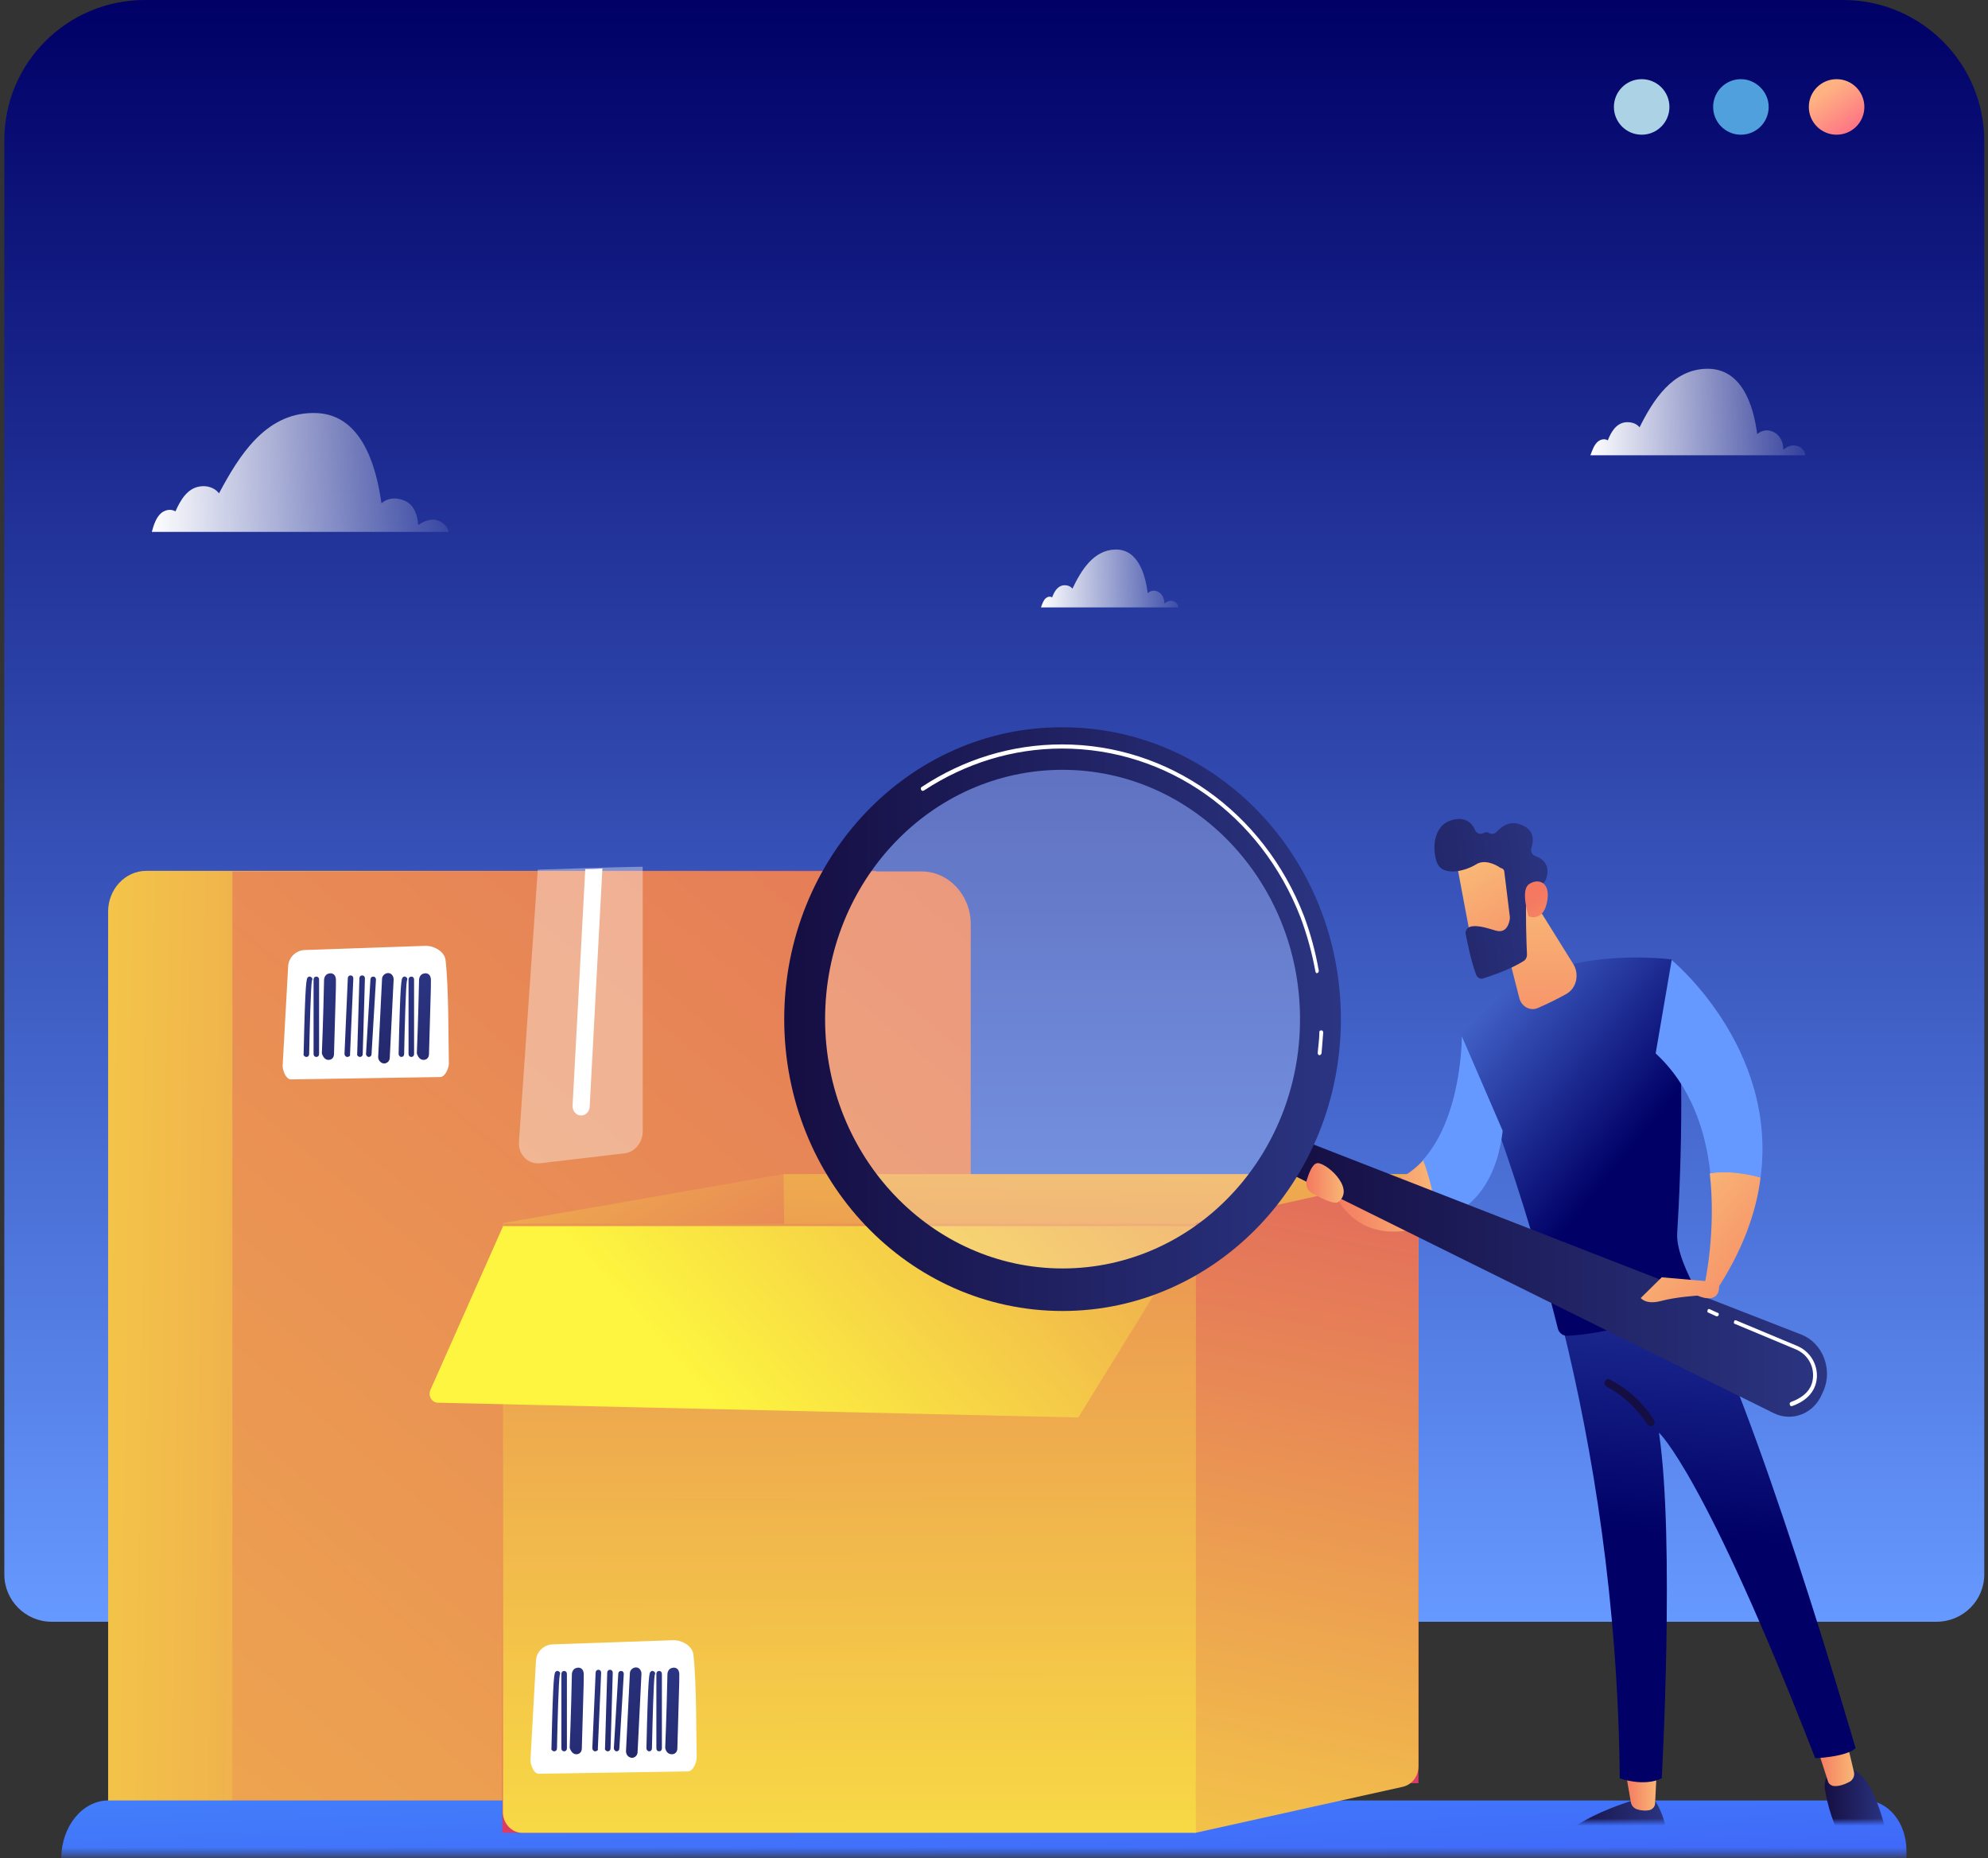 <svg width="275" height="257" viewBox="0 0 275 257" fill="none" xmlns="http://www.w3.org/2000/svg">
<rect x="0" y="0" width="275" height="257" fill="#333333" stroke="none"/>
<path d="M267.864 224.288H7.135C3.54 224.288 0.599 221.346 0.599 217.751V19.528C0.517 8.743 9.26 0 20.045 0H254.955C265.74 0 274.483 8.743 274.483 19.528V217.751C274.483 221.346 271.541 224.288 267.864 224.288Z" fill="url(#paint0_linear_563_243)"/>
<path d="M163 83.885C162.945 83.597 162.725 83.309 162.449 83.194C161.954 82.964 161.458 83.137 161.072 83.482C161.072 82.791 160.797 82.101 160.136 81.813C159.641 81.583 159.145 81.698 158.759 82.043C158.429 79.338 157.383 75.943 154.299 76.001C151.27 76.058 149.562 78.878 148.351 81.41C148.075 81.065 147.635 80.892 147.084 80.95C146.258 81.065 145.817 81.871 145.542 82.619C145.267 82.446 144.936 82.504 144.661 82.734C144.33 83.022 144.165 83.54 144 84H163V83.885Z" fill="url(#paint1_linear_563_243)"/>
<path d="M249.701 62.795C249.614 62.365 249.27 61.934 248.84 61.762C248.065 61.418 247.29 61.676 246.687 62.193C246.687 61.16 246.257 60.127 245.224 59.696C244.449 59.352 243.674 59.524 243.072 60.04C242.555 55.994 240.92 50.915 236.099 51.001C231.364 51.087 228.695 55.306 226.801 59.093C226.371 58.577 225.682 58.319 224.821 58.405C223.53 58.577 222.841 59.782 222.41 60.901C221.98 60.643 221.464 60.729 221.033 61.073C220.517 61.504 220.258 62.279 220 62.967H249.701V62.795Z" fill="url(#paint2_linear_563_243)"/>
<path d="M62.064 73.563C61.892 72.96 61.548 72.444 60.859 72.1C59.826 71.583 58.707 72.014 57.846 72.616C57.76 71.153 57.243 69.689 55.78 69.173C54.661 68.742 53.541 68.914 52.767 69.603C51.992 64.093 49.84 56.948 43.211 57.12C36.668 57.206 33.052 63.06 30.298 68.226C29.695 67.451 28.662 67.106 27.629 67.279C25.907 67.537 24.96 69.173 24.271 70.722C23.669 70.378 22.98 70.464 22.377 70.894C21.603 71.497 21.258 72.616 21 73.563H62.064Z" fill="url(#paint3_linear_563_243)"/>
<path d="M230.932 14.789C230.932 16.913 229.217 18.629 227.092 18.629C224.968 18.629 223.252 16.913 223.252 14.789C223.252 12.665 224.968 10.949 227.092 10.949C229.217 10.949 230.932 12.665 230.932 14.789Z" fill="#ACD2E5"/>
<path d="M244.66 14.789C244.66 16.913 242.944 18.629 240.819 18.629C238.695 18.629 236.979 16.913 236.979 14.789C236.979 12.665 238.695 10.949 240.819 10.949C242.862 10.949 244.66 12.665 244.66 14.789Z" fill="#50A0DD"/>
<path d="M257.896 14.789C257.896 16.913 256.18 18.629 254.056 18.629C251.931 18.629 250.215 16.913 250.215 14.789C250.215 12.665 251.931 10.949 254.056 10.949C256.18 10.949 257.896 12.665 257.896 14.789Z" fill="url(#paint4_linear_563_243)"/>
<mask id="mask0_563_243" style="mask-type:luminance" maskUnits="userSpaceOnUse" x="3" y="90" width="272" height="167">
<path d="M274 90.614H3.805V256.562H274V90.614Z" fill="white"/>
</mask>
<g mask="url(#mask0_563_243)">
<path d="M14.957 255.5H121.217V120.437H20.229C17.326 120.437 14.957 122.97 14.957 126.075V255.5Z" fill="url(#paint5_linear_563_243)"/>
<path d="M32.146 255.5H134.281V127.791C134.281 123.787 131.225 120.519 127.482 120.519H32.146V255.5Z" fill="url(#paint6_linear_563_243)"/>
<path opacity="0.37" d="M86.46 159.493L74.695 160.882C73.015 161.046 71.64 159.657 71.792 157.859L74.39 120.274C79.355 120.11 84.244 119.947 88.904 119.865V156.634C88.828 158.104 87.758 159.33 86.46 159.493Z" fill="white"/>
<path d="M81.571 153.038C81.571 153.692 81.037 154.264 80.425 154.264H80.349C79.662 154.264 79.203 153.61 79.203 152.957L80.96 120.192C81.724 120.192 82.564 120.192 83.328 120.11L81.571 153.038Z" fill="white"/>
<path d="M58.73 130.814C59.952 130.732 61.48 131.549 61.633 132.775C62.091 136.697 62.015 144.132 62.091 147.074C62.091 147.646 61.633 148.871 60.946 148.953L40.243 149.28C39.556 149.28 39.098 148.054 39.098 147.401L39.862 133.592C39.938 132.366 41.007 131.386 42.23 131.386L58.73 130.814Z" fill="white"/>
<path d="M51.014 146.175C51.243 146.175 51.396 146.012 51.396 145.766L52.007 135.471C52.007 135.226 51.855 135.063 51.625 135.063C51.396 135.063 51.243 135.226 51.243 135.471L50.632 145.766C50.632 145.93 50.785 146.175 51.014 146.175Z" fill="url(#paint7_linear_563_243)"/>
<path d="M49.792 146.175C50.022 146.175 50.174 146.012 50.174 145.766L50.48 135.308C50.48 135.063 50.327 134.899 50.098 134.899C49.869 134.899 49.716 135.063 49.716 135.308L49.41 145.766C49.334 145.93 49.563 146.175 49.792 146.175Z" fill="url(#paint8_linear_563_243)"/>
<path d="M48.035 146.175C47.806 146.175 47.653 145.93 47.653 145.766C47.806 142.253 48.112 135.553 48.112 135.308C48.112 135.063 48.264 134.899 48.494 134.899C48.723 134.899 48.876 135.063 48.876 135.308C48.876 135.471 48.494 144.132 48.417 145.848C48.494 146.012 48.264 146.175 48.035 146.175Z" fill="url(#paint9_linear_563_243)"/>
<path d="M45.438 146.583C45.897 146.583 46.202 146.257 46.202 145.766C46.508 135.635 46.508 135.39 46.431 135.226C46.355 134.736 45.897 134.491 45.438 134.654C45.056 134.736 44.827 135.144 44.827 135.553C44.827 136.125 44.674 142.09 44.522 145.685C44.674 146.175 44.98 146.583 45.438 146.583Z" fill="url(#paint10_linear_563_243)"/>
<path d="M43.757 146.175C43.987 146.175 44.139 146.012 44.139 145.766V135.471C44.139 135.226 43.987 135.063 43.757 135.063C43.528 135.063 43.376 135.226 43.376 135.471V145.766C43.376 146.012 43.528 146.175 43.757 146.175Z" fill="url(#paint11_linear_563_243)"/>
<path d="M42.382 146.175C42.611 146.175 42.764 146.012 42.764 145.766C42.841 142.171 42.993 136.37 43.146 135.635C43.223 135.471 43.223 135.308 43.146 135.226C42.993 135.063 42.764 134.981 42.611 135.144C42.382 135.308 42.23 135.471 42 145.766C41.924 145.93 42.153 146.175 42.382 146.175Z" fill="url(#paint12_linear_563_243)"/>
<path d="M58.577 146.583C59.036 146.583 59.341 146.257 59.341 145.766C59.647 135.635 59.647 135.39 59.57 135.226C59.494 134.736 59.036 134.491 58.577 134.654C58.195 134.736 57.966 135.144 57.966 135.553C57.966 136.125 57.813 142.09 57.661 145.685C57.813 146.175 58.119 146.583 58.577 146.583Z" fill="url(#paint13_linear_563_243)"/>
<path d="M56.897 146.175C57.126 146.175 57.279 146.012 57.279 145.766V135.471C57.279 135.226 57.126 135.063 56.897 135.063C56.667 135.063 56.515 135.226 56.515 135.471V145.766C56.515 146.012 56.667 146.175 56.897 146.175Z" fill="url(#paint14_linear_563_243)"/>
<path d="M55.522 146.175C55.751 146.175 55.904 146.012 55.904 145.766C55.98 142.171 56.133 136.37 56.285 135.635C56.362 135.471 56.362 135.308 56.285 135.226C56.133 135.063 55.904 134.981 55.751 135.144C55.522 135.308 55.369 135.471 55.14 145.766C55.14 145.93 55.292 146.175 55.522 146.175Z" fill="url(#paint15_linear_563_243)"/>
<path d="M53.153 147.074C53.535 147.074 53.917 146.747 53.917 146.257L54.452 135.471C54.452 134.981 54.146 134.573 53.688 134.573C53.306 134.573 52.848 134.899 52.848 135.39L52.313 146.175C52.313 146.665 52.695 147.074 53.153 147.074Z" fill="url(#paint16_linear_563_243)"/>
</g>
<mask id="mask1_563_243" style="mask-type:luminance" maskUnits="userSpaceOnUse" x="1" y="90" width="271" height="167">
<path d="M271.195 90.614H1V256.562H271.195V90.614Z" fill="white"/>
</mask>
<g mask="url(#mask1_563_243)">
<path d="M263.643 257H8.479C8.479 252.596 11.406 249 14.992 249H258.081C261.155 249 263.716 252.056 263.716 255.921V257H263.643Z" fill="url(#paint17_linear_563_243)"/>
</g>
<mask id="mask2_563_243" style="mask-type:luminance" maskUnits="userSpaceOnUse" x="8" y="88" width="256" height="166">
<path d="M263.716 88H8.479V254H263.716V88Z" fill="white"/>
</mask>
<g mask="url(#mask2_563_243)">
<path d="M196.215 162.376H108.366V246.617H196.215V162.376Z" fill="url(#paint18_linear_563_243)"/>
<path d="M109.894 253.48H69.483L69.559 169.158L108.366 162.376L109.894 253.48Z" fill="url(#paint19_linear_563_243)"/>
<path d="M194.077 247.107L165.354 253.48V169.158L196.216 162.295V244.247C196.216 245.636 195.375 246.78 194.077 247.107Z" fill="url(#paint20_linear_563_243)"/>
<path d="M165.429 253.48H72.232C70.781 253.48 69.559 252.173 69.559 250.621V169.24H165.429V253.48Z" fill="url(#paint21_linear_563_243)"/>
<path d="M69.559 169.648L59.552 192.2C59.17 193.017 59.705 193.997 60.621 193.997L149.159 196.04L165.506 169.567H69.559V169.648Z" fill="url(#paint22_linear_563_243)"/>
<path d="M93.011 226.844C94.233 226.762 95.761 227.579 95.914 228.805C96.372 232.727 96.296 240.162 96.372 243.103C96.372 243.675 95.914 244.901 95.226 244.983L74.524 245.31C73.837 245.31 73.378 244.084 73.378 243.43L74.142 229.622C74.219 228.396 75.288 227.416 76.51 227.416L93.011 226.844Z" fill="white"/>
<path d="M85.296 242.205C85.525 242.205 85.677 242.041 85.677 241.796L86.289 231.501C86.289 231.256 86.136 231.092 85.907 231.092C85.677 231.092 85.525 231.256 85.525 231.501L84.914 241.796C84.914 241.96 85.066 242.205 85.296 242.205Z" fill="url(#paint23_linear_563_243)"/>
<path d="M84.074 242.205C84.303 242.205 84.456 242.041 84.456 241.796L84.761 231.337C84.761 231.092 84.608 230.929 84.379 230.929C84.15 230.929 83.997 231.092 83.997 231.337L83.692 241.796C83.615 241.96 83.844 242.205 84.074 242.205Z" fill="url(#paint24_linear_563_243)"/>
<path d="M82.317 242.205C82.087 242.205 81.935 241.96 81.935 241.796C82.087 238.283 82.393 231.583 82.393 231.337C82.393 231.092 82.546 230.929 82.775 230.929C83.004 230.929 83.157 231.092 83.157 231.337C83.157 231.501 82.775 240.162 82.698 241.878C82.775 242.041 82.546 242.205 82.317 242.205Z" fill="url(#paint25_linear_563_243)"/>
<path d="M79.719 242.613C80.178 242.613 80.483 242.286 80.483 241.796C80.789 231.664 80.789 231.419 80.713 231.256C80.636 230.766 80.178 230.52 79.719 230.684C79.338 230.766 79.108 231.174 79.108 231.583C79.108 232.155 78.956 238.119 78.803 241.714C78.956 242.205 79.261 242.613 79.719 242.613Z" fill="url(#paint26_linear_563_243)"/>
<path d="M78.038 242.205C78.267 242.205 78.42 242.041 78.42 241.796V231.501C78.42 231.256 78.267 231.092 78.038 231.092C77.809 231.092 77.656 231.256 77.656 231.501V241.796C77.656 242.041 77.809 242.205 78.038 242.205Z" fill="url(#paint27_linear_563_243)"/>
<path d="M76.663 242.205C76.893 242.205 77.046 242.041 77.046 241.796C77.122 238.201 77.275 232.4 77.427 231.664C77.504 231.501 77.504 231.338 77.427 231.256C77.275 231.092 77.046 231.011 76.893 231.174C76.663 231.338 76.511 231.501 76.282 241.796C76.205 241.96 76.434 242.205 76.663 242.205Z" fill="url(#paint28_linear_563_243)"/>
<path d="M92.935 242.613C93.393 242.613 93.699 242.286 93.699 241.796C94.004 231.664 94.004 231.419 93.928 231.256C93.852 230.766 93.393 230.52 92.935 230.684C92.553 230.766 92.324 231.174 92.324 231.583C92.324 232.155 92.171 238.119 92.018 241.714C92.094 242.205 92.4 242.613 92.935 242.613C92.858 242.613 92.858 242.613 92.935 242.613Z" fill="url(#paint29_linear_563_243)"/>
<path d="M91.178 242.205C91.407 242.205 91.56 242.041 91.56 241.796V231.501C91.56 231.256 91.407 231.092 91.178 231.092C90.949 231.092 90.796 231.256 90.796 231.501V241.796C90.796 242.041 90.949 242.205 91.178 242.205Z" fill="url(#paint30_linear_563_243)"/>
<path d="M89.802 242.205C90.031 242.205 90.184 242.041 90.184 241.796C90.261 238.201 90.413 232.4 90.566 231.664C90.643 231.501 90.643 231.338 90.566 231.256C90.413 231.092 90.184 231.011 90.031 231.174C89.802 231.338 89.65 231.501 89.42 241.796C89.42 241.96 89.573 242.205 89.802 242.205Z" fill="url(#paint31_linear_563_243)"/>
<path d="M87.434 243.103C87.817 243.103 88.198 242.777 88.198 242.286L88.733 231.501C88.733 231.011 88.428 230.602 87.969 230.602C87.587 230.602 87.129 230.929 87.129 231.419L86.594 242.205C86.594 242.695 86.976 243.103 87.434 243.103Z" fill="url(#paint32_linear_563_243)"/>
</g>
<mask id="mask3_563_243" style="mask-type:luminance" maskUnits="userSpaceOnUse" x="8" y="95" width="256" height="157">
<path d="M263.716 95H8.479V252H263.716V95Z" fill="white"/>
</mask>
<g mask="url(#mask3_563_243)">
<path d="M226.507 255.255C222.916 255.091 218.409 254.683 215.812 254.438C218.409 251.088 226.507 248.8 226.507 248.8H228.798C230.403 251.251 230.632 253.539 230.555 254.846C229.868 255.091 228.646 255.336 226.507 255.255Z" fill="url(#paint33_linear_563_243)"/>
<path d="M229.18 244.796L228.951 249.372C228.951 249.862 228.569 250.271 228.11 250.352C227.652 250.434 227.041 250.434 226.354 250.189C225.972 250.025 225.666 249.699 225.59 249.208L224.826 244.796H229.18Z" fill="url(#paint34_linear_563_243)"/>
<path d="M253.778 244.715H255.688C258.59 244.633 260.424 251.169 260.959 253.702C260.729 254.356 260.195 255.01 259.125 255.173C257.215 255.418 256.069 255.418 255.153 254.928C253.625 252.722 252.785 249.535 252.479 247.656C252.021 245.532 253.778 244.715 253.778 244.715Z" fill="url(#paint35_linear_563_243)"/>
<path d="M255.382 240.547L256.451 245.041C256.604 245.613 256.298 246.185 255.84 246.43C255.229 246.757 254.389 247.084 253.625 247.002C253.243 246.921 252.937 246.675 252.861 246.349L251.333 241.61L255.382 240.547Z" fill="url(#paint36_linear_563_243)"/>
<path d="M256.681 241.773C255.382 242.999 251.104 243.162 251.104 243.162C235.749 203.697 229.485 198.141 229.485 198.141C231.701 213.012 229.867 245.94 229.867 245.94C227.346 247.166 224.062 245.94 224.062 245.94C223.832 221.591 220.318 200.347 216.193 183.597C226.583 183.352 232.083 179.512 233.916 178.041C242.548 192.994 256.681 241.773 256.681 241.773Z" fill="url(#paint37_linear_563_243)"/>
<path d="M231.243 132.693C233.229 143.152 232.541 161.945 232.007 170.524C231.854 172.893 233.458 176.243 234.68 178.531C234.909 178.858 234.757 179.348 234.375 179.512C232.236 180.656 225.055 184.332 216.728 184.741C216.194 184.741 215.659 184.332 215.506 183.761C209.318 159.085 202.138 143.234 202.138 143.234C210.159 129.752 231.243 132.693 231.243 132.693Z" fill="url(#paint38_linear_563_243)"/>
<path d="M228.416 197.242C228.492 197.242 228.569 197.242 228.645 197.161C228.874 196.997 228.951 196.67 228.798 196.425C228.721 196.262 226.735 192.83 222.687 190.787C222.457 190.624 222.152 190.787 221.999 191.032C221.846 191.278 221.999 191.604 222.228 191.768C225.971 193.729 227.881 196.997 227.881 196.997C228.034 197.161 228.263 197.242 228.416 197.242Z" fill="url(#paint39_linear_563_243)"/>
<path d="M243.542 162.843C242.931 167.746 241.021 173.057 237.278 178.695L235.826 177.469C235.826 177.469 237.43 170.36 236.514 162.271C238.882 161.781 241.632 162.271 243.542 162.843Z" fill="url(#paint40_linear_563_243)"/>
<path d="M229.027 145.685L231.243 132.775C231.243 132.775 245.91 144.786 243.542 162.843C241.632 162.353 238.882 161.863 236.59 162.271C235.979 156.47 233.916 150.179 229.027 145.685Z" fill="#6699FF"/>
<path d="M202.214 143.315L207.867 156.388C206.951 164.232 202.978 167.664 198.7 168.971C198.471 165.376 197.554 162.516 196.791 160.474C202.291 154.427 202.214 143.315 202.214 143.315Z" fill="#6699FF"/>
<path d="M196.867 160.474C197.631 162.516 198.471 165.376 198.777 168.971C187.394 173.71 184.415 164.559 184.415 164.559L186.554 164.151C191.214 164.641 194.499 163.007 196.867 160.474Z" fill="url(#paint41_linear_563_243)"/>
<path d="M207.409 127.219L210.159 138.004C210.464 139.23 211.687 139.884 212.756 139.393C213.902 138.903 215.43 138.168 216.728 137.432C218.103 136.615 218.485 134.736 217.645 133.347L211.992 124.277L207.409 127.219Z" fill="url(#paint42_linear_563_243)"/>
<path d="M179.144 157.287L249.195 184.578C252.098 185.721 253.549 189.317 252.25 192.34L252.021 192.83C250.875 195.526 247.896 196.67 245.375 195.445L177.387 161.781L179.144 157.287Z" fill="url(#paint43_linear_563_243)"/>
<path opacity="0.23" d="M146.984 177.224C166.095 177.224 181.589 160.982 181.589 140.946C181.589 120.91 166.095 104.667 146.984 104.667C127.872 104.667 112.378 120.91 112.378 140.946C112.378 160.982 127.872 177.224 146.984 177.224Z" fill="white"/>
<path d="M108.482 140.946C108.482 163.252 125.67 181.309 146.984 181.309C168.22 181.309 185.485 163.252 185.485 140.946C185.485 118.639 168.297 100.582 146.984 100.582C125.747 100.5 108.482 118.639 108.482 140.946ZM114.135 140.946C114.135 121.908 128.802 106.465 146.984 106.465C165.088 106.465 179.832 121.908 179.832 140.946C179.832 159.984 165.165 175.426 146.984 175.426C128.879 175.426 114.135 159.984 114.135 140.946Z" fill="url(#paint44_linear_563_243)"/>
<path d="M182.506 145.93C182.353 145.93 182.276 145.766 182.276 145.603C182.353 144.622 182.506 143.724 182.506 142.743C182.506 142.58 182.582 142.498 182.811 142.498C182.964 142.498 183.04 142.661 183.04 142.825C182.964 143.805 182.888 144.786 182.811 145.685C182.735 145.848 182.658 145.93 182.506 145.93ZM181.971 134.409C181.512 131.876 180.825 129.343 179.908 126.892C174.408 112.675 161.498 103.523 146.907 103.523C140.109 103.523 133.539 105.566 127.81 109.325C127.657 109.406 127.504 109.406 127.428 109.243C127.351 109.08 127.351 108.916 127.504 108.834C133.31 104.994 139.956 102.952 146.907 102.952C161.651 102.952 174.79 112.266 180.367 126.647C181.283 129.098 181.971 131.631 182.429 134.246C182.429 134.409 182.353 134.572 182.2 134.572C182.2 134.572 182.2 134.572 182.124 134.572C182.124 134.654 182.047 134.572 181.971 134.409Z" fill="white"/>
<path d="M201.45 119.048C201.45 119.211 203.742 131.304 203.742 131.304L210.159 129.752L209.548 117.986C209.548 117.986 201.909 115.943 201.45 119.048Z" fill="url(#paint45_linear_563_243)"/>
<path d="M208.096 120.6L208.86 126.81C208.86 126.892 208.86 126.974 208.86 127.055C208.784 127.546 208.478 129.18 206.874 128.69C205.499 128.281 204.2 127.872 203.284 128.199C202.902 128.363 202.673 128.771 202.749 129.18C202.978 130.242 203.436 132.775 204.2 134.818C204.353 135.226 204.811 135.471 205.193 135.308C206.416 134.899 208.937 134.082 210.846 132.857C211.076 132.693 211.228 132.366 211.228 132.04C211.152 130.487 210.999 125.748 211.152 124.441C211.305 123.215 212.756 122.48 213.367 122.153C213.596 122.071 213.749 121.908 213.826 121.663C214.131 120.927 214.513 119.13 212.374 118.394C211.916 118.231 211.687 117.741 211.839 117.25C212.145 116.352 212.298 114.881 210.617 114.146C208.937 113.328 207.714 114.309 207.027 115.044C206.721 115.371 206.339 115.371 205.957 115.208C205.805 115.044 205.499 115.044 205.193 115.208C204.811 115.453 204.277 115.289 204.048 114.799C203.666 113.9 202.825 113.002 201.221 113.328C198.318 113.819 198.013 117.25 198.777 119.293C199.54 121.254 202.596 120.519 204.2 119.538C205.346 118.803 206.874 119.538 207.562 120.029C207.943 120.11 208.096 120.355 208.096 120.6Z" fill="url(#paint46_linear_563_243)"/>
<path d="M211.458 126.729C211.458 126.729 210.312 123.215 211.458 122.316C212.68 121.418 214.437 121.908 214.055 124.441C213.596 127.627 211.458 126.729 211.458 126.729Z" fill="url(#paint47_linear_563_243)"/>
<path d="M236.514 177.224L229.868 176.652L226.965 179.512C226.965 179.512 227.652 180.492 229.791 179.92C231.93 179.348 234.833 179.185 234.833 179.185C234.833 179.185 237.736 180.574 237.812 177.959L236.514 177.224Z" fill="url(#paint48_linear_563_243)"/>
<path d="M185.179 166.193C184.644 166.684 182.658 165.703 181.436 164.968C180.825 164.641 180.596 163.906 180.748 163.252C181.054 162.271 181.512 161.046 182.124 160.882C183.193 160.556 187.547 164.232 185.179 166.193Z" fill="url(#paint49_linear_563_243)"/>
<path d="M247.819 194.464H247.896C250.646 193.484 251.257 191.686 251.333 190.46C251.41 188.581 250.34 186.865 248.583 186.13L240.18 182.617C240.027 182.535 239.875 182.617 239.875 182.78C239.798 182.943 239.875 183.107 240.027 183.107L248.43 186.62C249.958 187.274 250.875 188.745 250.799 190.379C250.722 192.013 249.729 193.157 247.743 193.892C247.59 193.974 247.514 194.137 247.59 194.219C247.59 194.382 247.667 194.464 247.819 194.464Z" fill="white"/>
<path d="M237.507 182.045C237.583 182.045 237.736 181.963 237.736 181.881C237.812 181.718 237.736 181.554 237.583 181.554L236.514 181.064C236.361 180.982 236.208 181.064 236.208 181.228C236.132 181.391 236.208 181.554 236.361 181.554L237.43 182.045H237.507Z" fill="white"/>
</g>
<defs>
<linearGradient id="paint0_linear_563_243" x1="137.496" y1="0" x2="137.496" y2="224.282" gradientUnits="userSpaceOnUse">
<stop stop-color="#000066"/>
<stop offset="1" stop-color="#6699FF"/>
</linearGradient>
<linearGradient id="paint1_linear_563_243" x1="143.956" y1="79.936" x2="163.002" y2="79.936" gradientUnits="userSpaceOnUse">
<stop stop-color="white"/>
<stop offset="1" stop-color="white" stop-opacity="0.1"/>
</linearGradient>
<linearGradient id="paint2_linear_563_243" x1="219.931" y1="56.888" x2="249.703" y2="56.888" gradientUnits="userSpaceOnUse">
<stop stop-color="white"/>
<stop offset="1" stop-color="white" stop-opacity="0.1"/>
</linearGradient>
<linearGradient id="paint3_linear_563_243" x1="20.913" y1="65.346" x2="62.061" y2="65.346" gradientUnits="userSpaceOnUse">
<stop stop-color="white"/>
<stop offset="1" stop-color="white" stop-opacity="0.1"/>
</linearGradient>
<linearGradient id="paint4_linear_563_243" x1="257.763" y1="19.909" x2="252.502" y2="12.636" gradientUnits="userSpaceOnUse">
<stop stop-color="#FE5D85"/>
<stop offset="1" stop-color="#FEB282"/>
</linearGradient>
<linearGradient id="paint5_linear_563_243" x1="-34.24" y1="186.444" x2="151.626" y2="188.83" gradientUnits="userSpaceOnUse">
<stop stop-color="#FDF53F"/>
<stop offset="1" stop-color="#D93C65"/>
</linearGradient>
<linearGradient id="paint6_linear_563_243" x1="-157.653" y1="514.884" x2="319.249" y2="-50.798" gradientUnits="userSpaceOnUse">
<stop stop-color="#FDF53F"/>
<stop offset="1" stop-color="#D93C65"/>
</linearGradient>
<linearGradient id="paint7_linear_563_243" x1="46.55" y1="133.183" x2="74.162" y2="170.696" gradientUnits="userSpaceOnUse">
<stop stop-color="#2B3582"/>
<stop offset="1" stop-color="#150E42"/>
</linearGradient>
<linearGradient id="paint8_linear_563_243" x1="45.642" y1="133.851" x2="73.255" y2="171.365" gradientUnits="userSpaceOnUse">
<stop stop-color="#2B3582"/>
<stop offset="1" stop-color="#150E42"/>
</linearGradient>
<linearGradient id="paint9_linear_563_243" x1="44.546" y1="134.657" x2="72.159" y2="172.171" gradientUnits="userSpaceOnUse">
<stop stop-color="#2B3582"/>
<stop offset="1" stop-color="#150E42"/>
</linearGradient>
<linearGradient id="paint10_linear_563_243" x1="42.651" y1="136.052" x2="70.264" y2="173.566" gradientUnits="userSpaceOnUse">
<stop stop-color="#2B3582"/>
<stop offset="1" stop-color="#150E42"/>
</linearGradient>
<linearGradient id="paint11_linear_563_243" x1="41.402" y1="136.972" x2="69.014" y2="174.486" gradientUnits="userSpaceOnUse">
<stop stop-color="#2B3582"/>
<stop offset="1" stop-color="#150E42"/>
</linearGradient>
<linearGradient id="paint12_linear_563_243" x1="40.626" y1="137.543" x2="68.239" y2="175.057" gradientUnits="userSpaceOnUse">
<stop stop-color="#2B3582"/>
<stop offset="1" stop-color="#150E42"/>
</linearGradient>
<linearGradient id="paint13_linear_563_243" x1="55.822" y1="136.053" x2="83.434" y2="173.566" gradientUnits="userSpaceOnUse">
<stop stop-color="#2B3582"/>
<stop offset="1" stop-color="#150E42"/>
</linearGradient>
<linearGradient id="paint14_linear_563_243" x1="54.572" y1="136.972" x2="82.184" y2="174.486" gradientUnits="userSpaceOnUse">
<stop stop-color="#2B3582"/>
<stop offset="1" stop-color="#150E42"/>
</linearGradient>
<linearGradient id="paint15_linear_563_243" x1="53.796" y1="137.543" x2="81.409" y2="175.057" gradientUnits="userSpaceOnUse">
<stop stop-color="#2B3582"/>
<stop offset="1" stop-color="#150E42"/>
</linearGradient>
<linearGradient id="paint16_linear_563_243" x1="47.849" y1="132.226" x2="75.462" y2="169.74" gradientUnits="userSpaceOnUse">
<stop stop-color="#2B3582"/>
<stop offset="1" stop-color="#150E42"/>
</linearGradient>
<linearGradient id="paint17_linear_563_243" x1="133.879" y1="174.163" x2="138.567" y2="292.49" gradientUnits="userSpaceOnUse">
<stop stop-color="#53D8FF"/>
<stop offset="1" stop-color="#3840F7"/>
</linearGradient>
<linearGradient id="paint18_linear_563_243" x1="153.977" y1="109.452" x2="151.298" y2="243.026" gradientUnits="userSpaceOnUse">
<stop stop-color="#FDF53F"/>
<stop offset="1" stop-color="#D93C65"/>
</linearGradient>
<linearGradient id="paint19_linear_563_243" x1="46.114" y1="123.092" x2="107.614" y2="229.496" gradientUnits="userSpaceOnUse">
<stop stop-color="#FDF53F"/>
<stop offset="1" stop-color="#D93C65"/>
</linearGradient>
<linearGradient id="paint20_linear_563_243" x1="162.496" y1="309.411" x2="202.618" y2="113.044" gradientUnits="userSpaceOnUse">
<stop stop-color="#FDF53F"/>
<stop offset="1" stop-color="#D93C65"/>
</linearGradient>
<linearGradient id="paint21_linear_563_243" x1="117.686" y1="288.189" x2="116.956" y2="60.264" gradientUnits="userSpaceOnUse">
<stop stop-color="#FDF53F"/>
<stop offset="1" stop-color="#D93C65"/>
</linearGradient>
<linearGradient id="paint22_linear_563_243" x1="98.377" y1="193.743" x2="217.717" y2="89.691" gradientUnits="userSpaceOnUse">
<stop stop-color="#FDF53F"/>
<stop offset="1" stop-color="#D93C65"/>
</linearGradient>
<linearGradient id="paint23_linear_563_243" x1="80.834" y1="229.213" x2="108.446" y2="266.727" gradientUnits="userSpaceOnUse">
<stop stop-color="#2B3582"/>
<stop offset="1" stop-color="#150E42"/>
</linearGradient>
<linearGradient id="paint24_linear_563_243" x1="79.926" y1="229.881" x2="107.539" y2="267.395" gradientUnits="userSpaceOnUse">
<stop stop-color="#2B3582"/>
<stop offset="1" stop-color="#150E42"/>
</linearGradient>
<linearGradient id="paint25_linear_563_243" x1="78.83" y1="230.688" x2="106.443" y2="268.201" gradientUnits="userSpaceOnUse">
<stop stop-color="#2B3582"/>
<stop offset="1" stop-color="#150E42"/>
</linearGradient>
<linearGradient id="paint26_linear_563_243" x1="76.935" y1="232.083" x2="104.548" y2="269.596" gradientUnits="userSpaceOnUse">
<stop stop-color="#2B3582"/>
<stop offset="1" stop-color="#150E42"/>
</linearGradient>
<linearGradient id="paint27_linear_563_243" x1="75.685" y1="233.002" x2="103.298" y2="270.516" gradientUnits="userSpaceOnUse">
<stop stop-color="#2B3582"/>
<stop offset="1" stop-color="#150E42"/>
</linearGradient>
<linearGradient id="paint28_linear_563_243" x1="74.909" y1="233.573" x2="102.522" y2="271.087" gradientUnits="userSpaceOnUse">
<stop stop-color="#2B3582"/>
<stop offset="1" stop-color="#150E42"/>
</linearGradient>
<linearGradient id="paint29_linear_563_243" x1="90.105" y1="232.083" x2="117.718" y2="269.596" gradientUnits="userSpaceOnUse">
<stop stop-color="#2B3582"/>
<stop offset="1" stop-color="#150E42"/>
</linearGradient>
<linearGradient id="paint30_linear_563_243" x1="88.855" y1="233.003" x2="116.468" y2="270.516" gradientUnits="userSpaceOnUse">
<stop stop-color="#2B3582"/>
<stop offset="1" stop-color="#150E42"/>
</linearGradient>
<linearGradient id="paint31_linear_563_243" x1="88.079" y1="233.574" x2="115.692" y2="271.087" gradientUnits="userSpaceOnUse">
<stop stop-color="#2B3582"/>
<stop offset="1" stop-color="#150E42"/>
</linearGradient>
<linearGradient id="paint32_linear_563_243" x1="82.133" y1="228.256" x2="109.745" y2="265.77" gradientUnits="userSpaceOnUse">
<stop stop-color="#2B3582"/>
<stop offset="1" stop-color="#150E42"/>
</linearGradient>
<linearGradient id="paint33_linear_563_243" x1="230.612" y1="252.024" x2="215.8" y2="252.024" gradientUnits="userSpaceOnUse">
<stop stop-color="#2B3582"/>
<stop offset="1" stop-color="#150E42"/>
</linearGradient>
<linearGradient id="paint34_linear_563_243" x1="229.204" y1="247.563" x2="224.911" y2="247.563" gradientUnits="userSpaceOnUse">
<stop stop-color="#F9B776"/>
<stop offset="1" stop-color="#F47960"/>
</linearGradient>
<linearGradient id="paint35_linear_563_243" x1="260.953" y1="250.057" x2="252.38" y2="250.057" gradientUnits="userSpaceOnUse">
<stop stop-color="#2B3582"/>
<stop offset="1" stop-color="#150E42"/>
</linearGradient>
<linearGradient id="paint36_linear_563_243" x1="256.496" y1="243.735" x2="251.366" y2="243.735" gradientUnits="userSpaceOnUse">
<stop stop-color="#F9B776"/>
<stop offset="1" stop-color="#F47960"/>
</linearGradient>
<linearGradient id="paint37_linear_563_243" x1="244.237" y1="100.76" x2="235.266" y2="212.934" gradientUnits="userSpaceOnUse">
<stop stop-color="#6699FF"/>
<stop offset="1" stop-color="#000066"/>
</linearGradient>
<linearGradient id="paint38_linear_563_243" x1="191.974" y1="129.177" x2="316.338" y2="230.304" gradientUnits="userSpaceOnUse">
<stop stop-color="#6699FF"/>
<stop offset="0.281" stop-color="#000066"/>
</linearGradient>
<linearGradient id="paint39_linear_563_243" x1="239.207" y1="223.412" x2="236.473" y2="218.3" gradientUnits="userSpaceOnUse">
<stop stop-color="#2B3582"/>
<stop offset="1" stop-color="#150E42"/>
</linearGradient>
<linearGradient id="paint40_linear_563_243" x1="232.991" y1="163.743" x2="252.325" y2="179.75" gradientUnits="userSpaceOnUse">
<stop stop-color="#F9B776"/>
<stop offset="1" stop-color="#F47960"/>
</linearGradient>
<linearGradient id="paint41_linear_563_243" x1="198.752" y1="165.38" x2="184.368" y2="165.38" gradientUnits="userSpaceOnUse">
<stop stop-color="#F9B776"/>
<stop offset="1" stop-color="#F47960"/>
</linearGradient>
<linearGradient id="paint42_linear_563_243" x1="212.733" y1="124.265" x2="212.913" y2="152.996" gradientUnits="userSpaceOnUse">
<stop stop-color="#F9B776"/>
<stop offset="1" stop-color="#F47960"/>
</linearGradient>
<linearGradient id="paint43_linear_563_243" x1="252.714" y1="176.65" x2="177.391" y2="176.65" gradientUnits="userSpaceOnUse">
<stop stop-color="#2B3582"/>
<stop offset="1" stop-color="#150E42"/>
</linearGradient>
<linearGradient id="paint44_linear_563_243" x1="185.433" y1="140.926" x2="108.5" y2="140.926" gradientUnits="userSpaceOnUse">
<stop stop-color="#2B3582"/>
<stop offset="1" stop-color="#150E42"/>
</linearGradient>
<linearGradient id="paint45_linear_563_243" x1="204.017" y1="119.541" x2="215.737" y2="139.41" gradientUnits="userSpaceOnUse">
<stop stop-color="#F9B776"/>
<stop offset="1" stop-color="#F47960"/>
</linearGradient>
<linearGradient id="paint46_linear_563_243" x1="216.072" y1="122.62" x2="170.106" y2="128.054" gradientUnits="userSpaceOnUse">
<stop stop-color="#2B3582"/>
<stop offset="1" stop-color="#150E42"/>
</linearGradient>
<linearGradient id="paint47_linear_563_243" x1="221.205" y1="137.163" x2="211.461" y2="124.649" gradientUnits="userSpaceOnUse">
<stop stop-color="#F9B776"/>
<stop offset="1" stop-color="#F47960"/>
</linearGradient>
<linearGradient id="paint48_linear_563_243" x1="225.778" y1="172.455" x2="245.113" y2="188.462" gradientUnits="userSpaceOnUse">
<stop stop-color="#F9B776"/>
<stop offset="1" stop-color="#F47960"/>
</linearGradient>
<linearGradient id="paint49_linear_563_243" x1="185.896" y1="163.573" x2="180.745" y2="163.573" gradientUnits="userSpaceOnUse">
<stop stop-color="#F9B776"/>
<stop offset="1" stop-color="#F47960"/>
</linearGradient>
</defs>
</svg>
